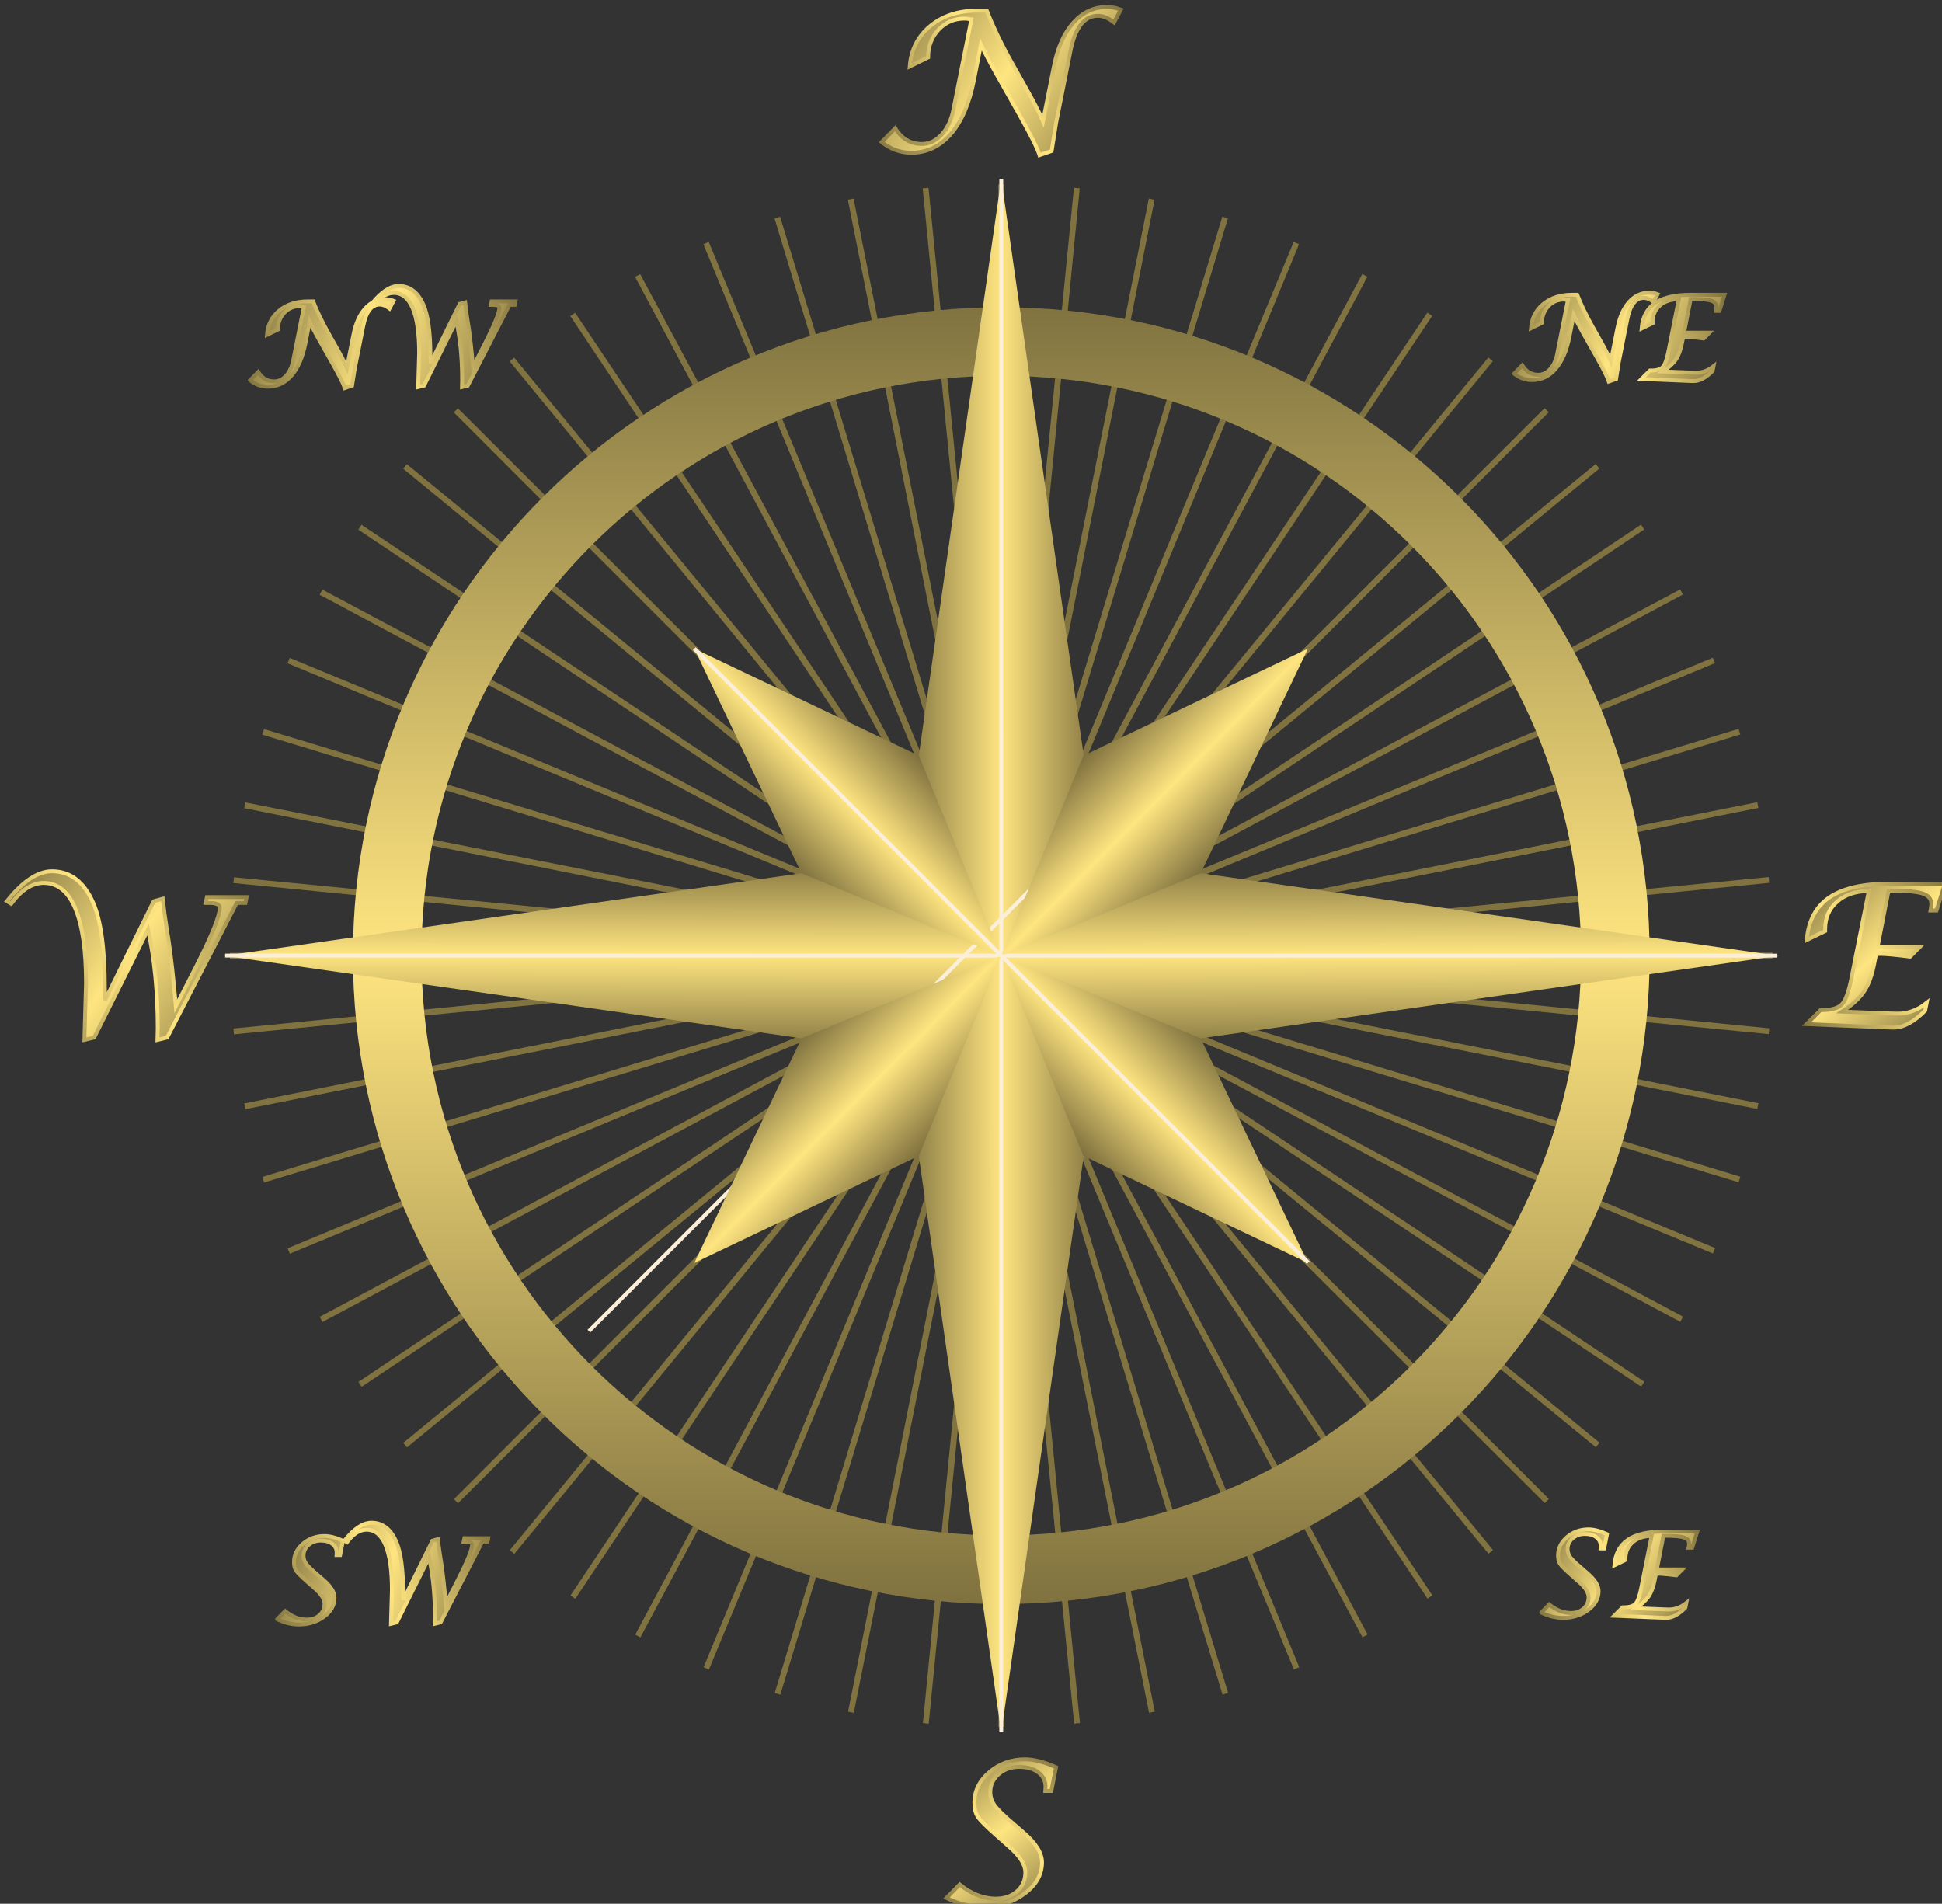 <?xml version="1.0" encoding="UTF-8" standalone="no"?>
<!-- Created with Inkscape (http://www.inkscape.org/) -->

<svg
   xmlns:dc="http://purl.org/dc/elements/1.1/"
   xmlns:cc="http://creativecommons.org/ns#"
   xmlns:rdf="http://www.w3.org/1999/02/22-rdf-syntax-ns#"
   xmlns:svg="http://www.w3.org/2000/svg"
   xmlns="http://www.w3.org/2000/svg"
   xmlns:xlink="http://www.w3.org/1999/xlink"
   xmlns:sodipodi="http://sodipodi.sourceforge.net/DTD/sodipodi-0.dtd"
   xmlns:inkscape="http://www.inkscape.org/namespaces/inkscape"
   id="svg2"
   sodipodi:docname="1345862619.svg"
   viewBox="0 0 900.32 882.56"
   version="1.1"
   inkscape:version="0.48.4 r9939"
   width="100%"
   height="100%">
  <rect x="0" y="0" width="900.32" height="882.56" fill="#333333" stroke="none"/>
  <defs
     id="defs69">

  </defs>
  <sodipodi:namedview
     id="base"
     fit-margin-left="0"
     inkscape:snap-center="true"
     showguides="false"
     inkscape:zoom="0.41454233"
     borderopacity="1.0"
     inkscape:snap-intersection-paths="true"
     inkscape:cx="845.81618"
     inkscape:cy="419.97832"
     inkscape:snap-bbox-midpoints="true"
     inkscape:object-paths="true"
     inkscape:window-maximized="1"
     inkscape:snap-bbox="true"
     showgrid="false"
     fit-margin-right="0"
     inkscape:snap-nodes="true"
     inkscape:guide-bbox="true"
     inkscape:snap-midpoints="true"
     inkscape:snap-global="false"
     inkscape:bbox-nodes="true"
     bordercolor="#666666"
     inkscape:window-x="-8"
     inkscape:window-y="-8"
     inkscape:snap-smooth-nodes="true"
     inkscape:object-nodes="true"
     fit-margin-bottom="0"
     inkscape:window-width="1920"
     inkscape:pageopacity="0.0"
     inkscape:pageshadow="2"
     pagecolor="#ffffff"
     inkscape:snap-object-midpoints="true"
     inkscape:bbox-paths="true"
     inkscape:document-units="px"
     inkscape:snap-bbox-edge-midpoints="true"
     inkscape:current-layer="layer1"
     inkscape:window-height="1018"
     fit-margin-top="0">
    <sodipodi:guide
       id="guide4875"
       position="415.059,400.815"
       orientation="0,1" />
    <sodipodi:guide
       id="guide4877"
       position="415.059,400.815"
       orientation="1,0" />
  </sodipodi:namedview>
  <g
     id="layer1"
     inkscape:label="Camada 1"
     inkscape:groupmode="layer">
    <g
       id="g5464">
           <linearGradient
       id="linearGradient3040">
      <stop
         offset="0"
         style="stop-color:#807340"
         id="stop3042" />
      <stop
         offset=".5"
         style="stop-color:#ffe580"
         id="stop4728" />
      <stop
         offset="1"
         style="stop-color:#80723f"
         id="stop3044" />
    </linearGradient>
    <linearGradient
       inkscape:collect="always"
       x1="497.76"
       y1="278.88"
       x2="552.92"
       gradientUnits="userSpaceOnUse"
       xlink:href="#linearGradient3040"
       y2="302.66"
       id="linearGradient5007" />
    <linearGradient
       inkscape:collect="always"
       x1="497.76"
       y1="302.76"
       x2="552.92"
       gradientUnits="userSpaceOnUse"
       xlink:href="#linearGradient3040"
       y2="279.43"
       id="linearGradient5009" />
    <linearGradient
       inkscape:collect="always"
       x1="504.76"
       y1="597.23"
       gradientTransform="translate(-4.6688e-6,-1.4863e-5)"
       x2="545.91"
       gradientUnits="userSpaceOnUse"
       xlink:href="#linearGradient3040"
       y2="621.01"
       id="linearGradient5019" />
    <linearGradient
       inkscape:collect="always"
       x1="504.76"
       y1="621.01"
       gradientTransform="translate(-4.6688e-6,-1.4863e-5)"
       x2="545.91"
       gradientUnits="userSpaceOnUse"
       xlink:href="#linearGradient3040"
       y2="597.23"
       id="linearGradient5021" />
    <linearGradient
       inkscape:collect="always"
       x1="186.05"
       y1="600.3"
       x2="242.06"
       gradientUnits="userSpaceOnUse"
       xlink:href="#linearGradient3040"
       y2="618.11"
       id="linearGradient5031" />
    <linearGradient
       inkscape:collect="always"
       x1="186.05"
       y1="617.93"
       x2="242.06"
       gradientUnits="userSpaceOnUse"
       xlink:href="#linearGradient3040"
       y2="590.9"
       id="linearGradient5033" />
    <linearGradient
       inkscape:collect="always"
       x1="172.38"
       y1="280.58"
       x2="241.7"
       gradientUnits="userSpaceOnUse"
       xlink:href="#linearGradient3040"
       y2="304.19"
       id="linearGradient5043" />
    <linearGradient
       inkscape:collect="always"
       x1="172.38"
       y1="304.46"
       x2="241.7"
       gradientUnits="userSpaceOnUse"
       xlink:href="#linearGradient3040"
       y2="277.16"
       id="linearGradient5045" />
    <linearGradient
       inkscape:collect="always"
       xlink:href="#linearGradient3040-7"
       id="linearGradient3166-1"
       gradientUnits="userSpaceOnUse"
       x1="366.22"
       y1="283.1"
       x2="366.15"
       y2="616.86"
       gradientTransform="matrix(1.801,0,0,1.801,-246.59,-401.63)" />
    <linearGradient
       id="linearGradient3040-7">
      <stop
         offset="0"
         style="stop-color:#807340"
         id="stop3042-4" />
      <stop
         offset=".5"
         style="stop-color:#ffe580"
         id="stop4728-0" />
      <stop
         offset="1"
         style="stop-color:#80723f"
         id="stop3044-9" />
    </linearGradient>
    <linearGradient
       inkscape:collect="always"
       xlink:href="#linearGradient3040-7"
       id="linearGradient3163-4"
       gradientUnits="userSpaceOnUse"
       x1="341.18"
       y1="475.02"
       x2="391.2"
       y2="474.99"
       gradientTransform="matrix(1.801,0,0,1.801,-246.59,-401.63)" />
    <linearGradient
       inkscape:collect="always"
       xlink:href="#linearGradient3040-7"
       id="linearGradient3160-8"
       gradientUnits="userSpaceOnUse"
       x1="341.17"
       y1="425"
       x2="391.2"
       y2="425"
       gradientTransform="matrix(1.801,0,0,1.801,-246.59,-401.63)" />
    <linearGradient
       inkscape:collect="always"
       xlink:href="#linearGradient3040-7"
       id="linearGradient3157-8"
       gradientUnits="userSpaceOnUse"
       x1="391.36"
       y1="475"
       x2="391.2"
       y2="425"
       gradientTransform="matrix(1.801,0,0,1.801,-246.59,-401.63)" />
    <linearGradient
       inkscape:collect="always"
       xlink:href="#linearGradient3040-7"
       id="linearGradient3154-2"
       gradientUnits="userSpaceOnUse"
       x1="341.14"
       y1="475.02"
       x2="341.2"
       y2="424.83"
       gradientTransform="matrix(1.801,0,0,1.801,-246.59,-401.63)" />
    <linearGradient
       inkscape:collect="always"
       xlink:href="#linearGradient3040-7"
       id="linearGradient3148-4"
       gradientUnits="userSpaceOnUse"
       gradientTransform="matrix(-1.801,0,0,-1.801,1072.502,1219.576)"
       x1="314.78"
       y1="428.77"
       x2="344.91"
       y2="398.85" />
    <linearGradient
       inkscape:collect="always"
       xlink:href="#linearGradient3040-7"
       id="linearGradient3145-5"
       gradientUnits="userSpaceOnUse"
       x1="314.78"
       y1="428.77"
       x2="344.91"
       y2="398.85"
       gradientTransform="matrix(1.801,0,0,1.801,-246.59,-401.63)" />
    <linearGradient
       inkscape:collect="always"
       xlink:href="#linearGradient3040-7"
       id="linearGradient3142-5"
       gradientUnits="userSpaceOnUse"
       gradientTransform="matrix(-1.801,0,0,1.801,1072.502,-401.63)"
       x1="314.78"
       y1="428.77"
       x2="344.91"
       y2="398.85" />
    <linearGradient
       inkscape:collect="always"
       xlink:href="#linearGradient3040-7"
       id="linearGradient3139-1"
       gradientUnits="userSpaceOnUse"
       gradientTransform="matrix(1.801,0,0,-1.801,-246.59,1219.576)"
       x1="314.78"
       y1="428.77"
       x2="344.91"
       y2="398.85" />
    <linearGradient
       inkscape:collect="always"
       xlink:href="#linearGradient3040-7"
       id="linearGradient3133-7"
       gradientUnits="userSpaceOnUse"
       x1="334.4"
       y1="204.82"
       x2="397.98"
       y2="244.96"
       gradientTransform="matrix(1.801,0,0,1.801,-246.59,-401.63)" />
    <linearGradient
       inkscape:collect="always"
       xlink:href="#linearGradient3040-7"
       id="linearGradient3135-1"
       gradientUnits="userSpaceOnUse"
       x1="334.4"
       y1="244.96"
       x2="397.98"
       y2="204.82"
       gradientTransform="matrix(1.801,0,0,1.801,-246.59,-401.63)" />
    <linearGradient
       inkscape:collect="always"
       xlink:href="#linearGradient3040-7"
       id="linearGradient3128-1"
       gradientUnits="userSpaceOnUse"
       x1="351.09"
       y1="655.81"
       x2="381.28"
       y2="695.78"
       gradientTransform="matrix(1.801,0,0,1.801,-246.59,-401.63)" />
    <linearGradient
       inkscape:collect="always"
       xlink:href="#linearGradient3040-7"
       id="linearGradient3130-5"
       gradientUnits="userSpaceOnUse"
       x1="351.09"
       y1="695.78"
       x2="381.28"
       y2="655.81"
       gradientTransform="matrix(1.801,0,0,1.801,-246.59,-401.63)" />
    <linearGradient
       inkscape:collect="always"
       xlink:href="#linearGradient3040-7"
       id="linearGradient3123-2"
       gradientUnits="userSpaceOnUse"
       x1="109.26"
       y1="427.27"
       x2="172.96"
       y2="472.65"
       gradientTransform="matrix(1.801,0,0,1.801,-246.59,-401.63)" />
    <linearGradient
       inkscape:collect="always"
       xlink:href="#linearGradient3040-7"
       id="linearGradient3125-7"
       gradientUnits="userSpaceOnUse"
       x1="109.26"
       y1="472.65"
       x2="172.96"
       y2="427.27"
       gradientTransform="matrix(1.801,0,0,1.801,-246.59,-401.63)" />
    <linearGradient
       inkscape:collect="always"
       xlink:href="#linearGradient3040-7"
       id="linearGradient3118-6"
       gradientUnits="userSpaceOnUse"
       x1="572.45"
       y1="430.45"
       x2="610.07"
       y2="469.49"
       gradientTransform="matrix(1.801,0,0,1.801,-246.59,-401.63)" />
    <linearGradient
       inkscape:collect="always"
       xlink:href="#linearGradient3040-7"
       id="linearGradient3120-1"
       gradientUnits="userSpaceOnUse"
       x1="572.45"
       y1="469.49"
       x2="610.07"
       y2="430.45"
       gradientTransform="matrix(1.801,0,0,1.801,-246.59,-401.63)" />
    <linearGradient
       inkscape:collect="always"
       x1="497.76"
       y1="278.88"
       x2="552.92"
       gradientUnits="userSpaceOnUse"
       xlink:href="#linearGradient3040-7"
       y2="302.66"
       id="linearGradient5007-4" />
    <linearGradient
       inkscape:collect="always"
       x1="497.76"
       y1="302.76"
       x2="552.92"
       gradientUnits="userSpaceOnUse"
       xlink:href="#linearGradient3040-7"
       y2="279.43"
       id="linearGradient5009-2" />
    <linearGradient
       inkscape:collect="always"
       xlink:href="#linearGradient3040-7"
       id="linearGradient3044-3"
       gradientUnits="userSpaceOnUse"
       x1="497.76"
       y1="278.88"
       x2="552.92"
       y2="302.66" />
    <linearGradient
       inkscape:collect="always"
       xlink:href="#linearGradient3040-7"
       id="linearGradient3046-2"
       gradientUnits="userSpaceOnUse"
       x1="497.76"
       y1="302.76"
       x2="552.92"
       y2="279.43" />
    <linearGradient
       inkscape:collect="always"
       xlink:href="#linearGradient3040-7"
       id="linearGradient3048-2"
       gradientUnits="userSpaceOnUse"
       x1="497.76"
       y1="278.88"
       x2="552.92"
       y2="302.66" />
    <linearGradient
       inkscape:collect="always"
       xlink:href="#linearGradient3040-7"
       id="linearGradient3050-1"
       gradientUnits="userSpaceOnUse"
       x1="497.76"
       y1="302.76"
       x2="552.92"
       y2="279.43" />
    <linearGradient
       inkscape:collect="always"
       x1="504.76"
       y1="597.23"
       gradientTransform="translate(-4.6688e-6,-1.4863e-5)"
       x2="545.91"
       gradientUnits="userSpaceOnUse"
       xlink:href="#linearGradient3040-7"
       y2="621.01"
       id="linearGradient5019-6" />
    <linearGradient
       inkscape:collect="always"
       x1="504.76"
       y1="621.01"
       gradientTransform="translate(-4.6688e-6,-1.4863e-5)"
       x2="545.91"
       gradientUnits="userSpaceOnUse"
       xlink:href="#linearGradient3040-7"
       y2="597.23"
       id="linearGradient5021-8" />
    <linearGradient
       inkscape:collect="always"
       xlink:href="#linearGradient3040-7"
       id="linearGradient3052-5"
       gradientUnits="userSpaceOnUse"
       gradientTransform="translate(-4.6688e-6,-1.4863e-5)"
       x1="504.76"
       y1="597.23"
       x2="545.91"
       y2="621.01" />
    <linearGradient
       inkscape:collect="always"
       xlink:href="#linearGradient3040-7"
       id="linearGradient3054-7"
       gradientUnits="userSpaceOnUse"
       gradientTransform="translate(-4.6688e-6,-1.4863e-5)"
       x1="504.76"
       y1="621.01"
       x2="545.91"
       y2="597.23" />
    <linearGradient
       inkscape:collect="always"
       xlink:href="#linearGradient3040-7"
       id="linearGradient3056-6"
       gradientUnits="userSpaceOnUse"
       gradientTransform="translate(-4.6688e-6,-1.4863e-5)"
       x1="504.76"
       y1="597.23"
       x2="545.91"
       y2="621.01" />
    <linearGradient
       inkscape:collect="always"
       xlink:href="#linearGradient3040-7"
       id="linearGradient3058-1"
       gradientUnits="userSpaceOnUse"
       gradientTransform="translate(-4.6688e-6,-1.4863e-5)"
       x1="504.76"
       y1="621.01"
       x2="545.91"
       y2="597.23" />
    <linearGradient
       inkscape:collect="always"
       x1="186.05"
       y1="600.3"
       x2="242.06"
       gradientUnits="userSpaceOnUse"
       xlink:href="#linearGradient3040-7"
       y2="618.11"
       id="linearGradient5031-8" />
    <linearGradient
       inkscape:collect="always"
       x1="186.05"
       y1="617.93"
       x2="242.06"
       gradientUnits="userSpaceOnUse"
       xlink:href="#linearGradient3040-7"
       y2="590.9"
       id="linearGradient5033-9" />
    <linearGradient
       inkscape:collect="always"
       xlink:href="#linearGradient3040-7"
       id="linearGradient3060-2"
       gradientUnits="userSpaceOnUse"
       x1="186.05"
       y1="600.3"
       x2="242.06"
       y2="618.11" />
    <linearGradient
       inkscape:collect="always"
       xlink:href="#linearGradient3040-7"
       id="linearGradient3062-7"
       gradientUnits="userSpaceOnUse"
       x1="186.05"
       y1="617.93"
       x2="242.06"
       y2="590.9" />
    <linearGradient
       inkscape:collect="always"
       xlink:href="#linearGradient3040-7"
       id="linearGradient3064-9"
       gradientUnits="userSpaceOnUse"
       x1="186.05"
       y1="600.3"
       x2="242.06"
       y2="618.11" />
    <linearGradient
       inkscape:collect="always"
       xlink:href="#linearGradient3040-7"
       id="linearGradient3066-5"
       gradientUnits="userSpaceOnUse"
       x1="186.05"
       y1="617.93"
       x2="242.06"
       y2="590.9" />
    <linearGradient
       inkscape:collect="always"
       x1="172.38"
       y1="280.58"
       x2="241.7"
       gradientUnits="userSpaceOnUse"
       xlink:href="#linearGradient3040-7"
       y2="304.19"
       id="linearGradient5043-4" />
    <linearGradient
       inkscape:collect="always"
       x1="172.38"
       y1="304.46"
       x2="241.7"
       gradientUnits="userSpaceOnUse"
       xlink:href="#linearGradient3040-7"
       y2="277.16"
       id="linearGradient5045-3" />
    <linearGradient
       inkscape:collect="always"
       xlink:href="#linearGradient3040-7"
       id="linearGradient3068-1"
       gradientUnits="userSpaceOnUse"
       x1="172.38"
       y1="280.58"
       x2="241.7"
       y2="304.19" />
    <linearGradient
       inkscape:collect="always"
       xlink:href="#linearGradient3040-7"
       id="linearGradient3070-2"
       gradientUnits="userSpaceOnUse"
       x1="172.38"
       y1="304.46"
       x2="241.7"
       y2="277.16" />
    <linearGradient
       inkscape:collect="always"
       xlink:href="#linearGradient3040-7"
       id="linearGradient3072-3"
       gradientUnits="userSpaceOnUse"
       x1="172.38"
       y1="280.58"
       x2="241.7"
       y2="304.19" />
    <linearGradient
       inkscape:collect="always"
       xlink:href="#linearGradient3040-7"
       id="linearGradient3074-3"
       gradientUnits="userSpaceOnUse"
       x1="172.38"
       y1="304.46"
       x2="241.7"
       y2="277.16" />
    <linearGradient
       inkscape:collect="always"
       xlink:href="#linearGradient3040-7"
       id="linearGradient4081"
       gradientUnits="userSpaceOnUse"
       x1="497.76"
       y1="278.88"
       x2="552.92"
       y2="302.66" />
    <linearGradient
       inkscape:collect="always"
       xlink:href="#linearGradient3040-7"
       id="linearGradient4083"
       gradientUnits="userSpaceOnUse"
       x1="497.76"
       y1="302.76"
       x2="552.92"
       y2="279.43" />
    <linearGradient
       inkscape:collect="always"
       xlink:href="#linearGradient3040-7"
       id="linearGradient4085"
       gradientUnits="userSpaceOnUse"
       gradientTransform="translate(-4.6688e-6,-1.4863e-5)"
       x1="504.76"
       y1="597.23"
       x2="545.91"
       y2="621.01" />
    <linearGradient
       inkscape:collect="always"
       xlink:href="#linearGradient3040-7"
       id="linearGradient4087"
       gradientUnits="userSpaceOnUse"
       gradientTransform="translate(-4.6688e-6,-1.4863e-5)"
       x1="504.76"
       y1="621.01"
       x2="545.91"
       y2="597.23" />
    <linearGradient
       inkscape:collect="always"
       xlink:href="#linearGradient3040-7"
       id="linearGradient4089"
       gradientUnits="userSpaceOnUse"
       x1="186.05"
       y1="600.3"
       x2="242.06"
       y2="618.11" />
    <linearGradient
       inkscape:collect="always"
       xlink:href="#linearGradient3040-7"
       id="linearGradient4091"
       gradientUnits="userSpaceOnUse"
       x1="186.05"
       y1="617.93"
       x2="242.06"
       y2="590.9" />
    <linearGradient
       inkscape:collect="always"
       xlink:href="#linearGradient3040-7"
       id="linearGradient4093"
       gradientUnits="userSpaceOnUse"
       x1="172.38"
       y1="280.58"
       x2="241.7"
       y2="304.19" />
    <linearGradient
       inkscape:collect="always"
       xlink:href="#linearGradient3040-7"
       id="linearGradient4095"
       gradientUnits="userSpaceOnUse"
       x1="172.38"
       y1="304.46"
       x2="241.7"
       y2="277.16" />
    <linearGradient
       inkscape:collect="always"
       xlink:href="#linearGradient3040-7-1"
       id="linearGradient3166-1-4"
       gradientUnits="userSpaceOnUse"
       x1="366.22"
       y1="283.1"
       x2="366.15"
       y2="616.86"
       gradientTransform="matrix(1.801,0,0,1.801,-246.59,-401.63)" />
    <linearGradient
       id="linearGradient3040-7-1">
      <stop
         offset="0"
         style="stop-color:#807340"
         id="stop3042-4-1" />
      <stop
         offset=".5"
         style="stop-color:#ffe580"
         id="stop4728-0-3" />
      <stop
         offset="1"
         style="stop-color:#80723f"
         id="stop3044-9-8" />
    </linearGradient>
    <linearGradient
       inkscape:collect="always"
       xlink:href="#linearGradient3040-7-1"
       id="linearGradient3163-4-7"
       gradientUnits="userSpaceOnUse"
       x1="341.18"
       y1="475.02"
       x2="391.2"
       y2="474.99"
       gradientTransform="matrix(1.801,0,0,1.801,-246.59,-401.63)" />
    <linearGradient
       inkscape:collect="always"
       xlink:href="#linearGradient3040-7-1"
       id="linearGradient3160-8-4"
       gradientUnits="userSpaceOnUse"
       x1="341.17"
       y1="425"
       x2="391.2"
       y2="425"
       gradientTransform="matrix(1.801,0,0,1.801,-246.59,-401.63)" />
    <linearGradient
       inkscape:collect="always"
       xlink:href="#linearGradient3040-7-1"
       id="linearGradient3157-8-2"
       gradientUnits="userSpaceOnUse"
       x1="391.36"
       y1="475"
       x2="391.2"
       y2="425"
       gradientTransform="matrix(1.801,0,0,1.801,-246.59,-401.63)" />
    <linearGradient
       inkscape:collect="always"
       xlink:href="#linearGradient3040-7-1"
       id="linearGradient3154-2-7"
       gradientUnits="userSpaceOnUse"
       x1="341.14"
       y1="475.02"
       x2="341.2"
       y2="424.83"
       gradientTransform="matrix(1.801,0,0,1.801,-246.59,-401.63)" />
    <linearGradient
       inkscape:collect="always"
       xlink:href="#linearGradient3040-7-1"
       id="linearGradient3148-4-7"
       gradientUnits="userSpaceOnUse"
       gradientTransform="matrix(-1.801,0,0,-1.801,1072.502,1219.576)"
       x1="314.78"
       y1="428.77"
       x2="344.91"
       y2="398.85" />
    <linearGradient
       inkscape:collect="always"
       xlink:href="#linearGradient3040-7-1"
       id="linearGradient3145-5-9"
       gradientUnits="userSpaceOnUse"
       x1="314.78"
       y1="428.77"
       x2="344.91"
       y2="398.85"
       gradientTransform="matrix(1.801,0,0,1.801,-246.59,-401.63)" />
    <linearGradient
       inkscape:collect="always"
       xlink:href="#linearGradient3040-7-1"
       id="linearGradient3142-5-3"
       gradientUnits="userSpaceOnUse"
       gradientTransform="matrix(-1.801,0,0,1.801,1072.502,-401.63)"
       x1="314.78"
       y1="428.77"
       x2="344.91"
       y2="398.85" />
    <linearGradient
       inkscape:collect="always"
       xlink:href="#linearGradient3040-7-1"
       id="linearGradient3139-1-1"
       gradientUnits="userSpaceOnUse"
       gradientTransform="matrix(1.801,0,0,-1.801,-246.59,1219.576)"
       x1="314.78"
       y1="428.77"
       x2="344.91"
       y2="398.85" />
    <linearGradient
       inkscape:collect="always"
       xlink:href="#linearGradient3040-7-1"
       id="linearGradient3133-7-9"
       gradientUnits="userSpaceOnUse"
       x1="334.4"
       y1="204.82"
       x2="397.98"
       y2="244.96"
       gradientTransform="matrix(1.801,0,0,1.801,-246.59,-401.63)" />
    <linearGradient
       inkscape:collect="always"
       xlink:href="#linearGradient3040-7-1"
       id="linearGradient3135-1-8"
       gradientUnits="userSpaceOnUse"
       x1="334.4"
       y1="244.96"
       x2="397.98"
       y2="204.82"
       gradientTransform="matrix(1.801,0,0,1.801,-246.59,-401.63)" />
    <linearGradient
       inkscape:collect="always"
       xlink:href="#linearGradient3040-7-1"
       id="linearGradient3128-1-6"
       gradientUnits="userSpaceOnUse"
       x1="351.09"
       y1="655.81"
       x2="381.28"
       y2="695.78"
       gradientTransform="matrix(1.801,0,0,1.801,-246.59,-401.63)" />
    <linearGradient
       inkscape:collect="always"
       xlink:href="#linearGradient3040-7-1"
       id="linearGradient3130-5-5"
       gradientUnits="userSpaceOnUse"
       x1="351.09"
       y1="695.78"
       x2="381.28"
       y2="655.81"
       gradientTransform="matrix(1.801,0,0,1.801,-246.59,-401.63)" />
    <linearGradient
       inkscape:collect="always"
       xlink:href="#linearGradient3040-7-1"
       id="linearGradient3123-2-0"
       gradientUnits="userSpaceOnUse"
       x1="109.26"
       y1="427.27"
       x2="172.96"
       y2="472.65"
       gradientTransform="matrix(1.801,0,0,1.801,-246.59,-401.63)" />
    <linearGradient
       inkscape:collect="always"
       xlink:href="#linearGradient3040-7-1"
       id="linearGradient3125-7-2"
       gradientUnits="userSpaceOnUse"
       x1="109.26"
       y1="472.65"
       x2="172.96"
       y2="427.27"
       gradientTransform="matrix(1.801,0,0,1.801,-246.59,-401.63)" />
    <linearGradient
       inkscape:collect="always"
       xlink:href="#linearGradient3040-7-1"
       id="linearGradient3118-6-8"
       gradientUnits="userSpaceOnUse"
       x1="572.45"
       y1="430.45"
       x2="610.07"
       y2="469.49"
       gradientTransform="matrix(1.801,0,0,1.801,-246.59,-401.63)" />
    <linearGradient
       inkscape:collect="always"
       xlink:href="#linearGradient3040-7-1"
       id="linearGradient3120-1-6"
       gradientUnits="userSpaceOnUse"
       x1="572.45"
       y1="469.49"
       x2="610.07"
       y2="430.45"
       gradientTransform="matrix(1.801,0,0,1.801,-246.59,-401.63)" />
    <linearGradient
       inkscape:collect="always"
       xlink:href="#linearGradient3040-7-1"
       id="linearGradient4081-0"
       gradientUnits="userSpaceOnUse"
       x1="497.76"
       y1="278.88"
       x2="552.92"
       y2="302.66" />
    <linearGradient
       inkscape:collect="always"
       xlink:href="#linearGradient3040-7-1"
       id="linearGradient4083-2"
       gradientUnits="userSpaceOnUse"
       x1="497.76"
       y1="302.76"
       x2="552.92"
       y2="279.43" />
    <linearGradient
       inkscape:collect="always"
       xlink:href="#linearGradient3040-7-1"
       id="linearGradient3044-3-4"
       gradientUnits="userSpaceOnUse"
       x1="497.76"
       y1="278.88"
       x2="552.92"
       y2="302.66" />
    <linearGradient
       inkscape:collect="always"
       xlink:href="#linearGradient3040-7-1"
       id="linearGradient3046-2-8"
       gradientUnits="userSpaceOnUse"
       x1="497.76"
       y1="302.76"
       x2="552.92"
       y2="279.43" />
    <linearGradient
       inkscape:collect="always"
       xlink:href="#linearGradient3040-7-1"
       id="linearGradient3048-2-6"
       gradientUnits="userSpaceOnUse"
       x1="497.76"
       y1="278.88"
       x2="552.92"
       y2="302.66" />
    <linearGradient
       inkscape:collect="always"
       xlink:href="#linearGradient3040-7-1"
       id="linearGradient3050-1-5"
       gradientUnits="userSpaceOnUse"
       x1="497.76"
       y1="302.76"
       x2="552.92"
       y2="279.43" />
    <linearGradient
       inkscape:collect="always"
       xlink:href="#linearGradient3040-7-1"
       id="linearGradient4085-0"
       gradientUnits="userSpaceOnUse"
       gradientTransform="translate(-4.6688e-6,-1.4863e-5)"
       x1="504.76"
       y1="597.23"
       x2="545.91"
       y2="621.01" />
    <linearGradient
       inkscape:collect="always"
       xlink:href="#linearGradient3040-7-1"
       id="linearGradient4087-9"
       gradientUnits="userSpaceOnUse"
       gradientTransform="translate(-4.6688e-6,-1.4863e-5)"
       x1="504.76"
       y1="621.01"
       x2="545.91"
       y2="597.23" />
    <linearGradient
       inkscape:collect="always"
       xlink:href="#linearGradient3040-7-1"
       id="linearGradient3052-5-0"
       gradientUnits="userSpaceOnUse"
       gradientTransform="translate(-4.6688e-6,-1.4863e-5)"
       x1="504.76"
       y1="597.23"
       x2="545.91"
       y2="621.01" />
    <linearGradient
       inkscape:collect="always"
       xlink:href="#linearGradient3040-7-1"
       id="linearGradient3054-7-0"
       gradientUnits="userSpaceOnUse"
       gradientTransform="translate(-4.6688e-6,-1.4863e-5)"
       x1="504.76"
       y1="621.01"
       x2="545.91"
       y2="597.23" />
    <linearGradient
       inkscape:collect="always"
       xlink:href="#linearGradient3040-7-1"
       id="linearGradient3056-6-6"
       gradientUnits="userSpaceOnUse"
       gradientTransform="translate(-4.6688e-6,-1.4863e-5)"
       x1="504.76"
       y1="597.23"
       x2="545.91"
       y2="621.01" />
    <linearGradient
       inkscape:collect="always"
       xlink:href="#linearGradient3040-7-1"
       id="linearGradient3058-1-1"
       gradientUnits="userSpaceOnUse"
       gradientTransform="translate(-4.6688e-6,-1.4863e-5)"
       x1="504.76"
       y1="621.01"
       x2="545.91"
       y2="597.23" />
    <linearGradient
       inkscape:collect="always"
       xlink:href="#linearGradient3040-7-1"
       id="linearGradient4089-3"
       gradientUnits="userSpaceOnUse"
       x1="186.05"
       y1="600.3"
       x2="242.06"
       y2="618.11" />
    <linearGradient
       inkscape:collect="always"
       xlink:href="#linearGradient3040-7-1"
       id="linearGradient4091-8"
       gradientUnits="userSpaceOnUse"
       x1="186.05"
       y1="617.93"
       x2="242.06"
       y2="590.9" />
    <linearGradient
       inkscape:collect="always"
       xlink:href="#linearGradient3040-7-1"
       id="linearGradient3060-2-9"
       gradientUnits="userSpaceOnUse"
       x1="186.05"
       y1="600.3"
       x2="242.06"
       y2="618.11" />
    <linearGradient
       inkscape:collect="always"
       xlink:href="#linearGradient3040-7-1"
       id="linearGradient3062-7-3"
       gradientUnits="userSpaceOnUse"
       x1="186.05"
       y1="617.93"
       x2="242.06"
       y2="590.9" />
    <linearGradient
       inkscape:collect="always"
       xlink:href="#linearGradient3040-7-1"
       id="linearGradient3064-9-4"
       gradientUnits="userSpaceOnUse"
       x1="186.05"
       y1="600.3"
       x2="242.06"
       y2="618.11" />
    <linearGradient
       inkscape:collect="always"
       xlink:href="#linearGradient3040-7-1"
       id="linearGradient3066-5-4"
       gradientUnits="userSpaceOnUse"
       x1="186.05"
       y1="617.93"
       x2="242.06"
       y2="590.9" />
    <linearGradient
       inkscape:collect="always"
       xlink:href="#linearGradient3040-7-1"
       id="linearGradient3068-1-6"
       gradientUnits="userSpaceOnUse"
       x1="172.38"
       y1="280.58"
       x2="241.7"
       y2="304.19" />
    <linearGradient
       inkscape:collect="always"
       xlink:href="#linearGradient3040-7-1"
       id="linearGradient3070-2-6"
       gradientUnits="userSpaceOnUse"
       x1="172.38"
       y1="304.46"
       x2="241.7"
       y2="277.16" />
    <linearGradient
       inkscape:collect="always"
       xlink:href="#linearGradient3040-7-1"
       id="linearGradient3072-3-1"
       gradientUnits="userSpaceOnUse"
       x1="172.38"
       y1="280.58"
       x2="241.7"
       y2="304.19" />
    <linearGradient
       inkscape:collect="always"
       xlink:href="#linearGradient3040-7-1"
       id="linearGradient3074-3-8"
       gradientUnits="userSpaceOnUse"
       x1="172.38"
       y1="304.46"
       x2="241.7"
       y2="277.16" />
    <linearGradient
       y2="304.19"
       x2="241.7"
       y1="280.58"
       x1="172.38"
       gradientUnits="userSpaceOnUse"
       id="linearGradient4913"
       xlink:href="#linearGradient3040-7-1"
       inkscape:collect="always" />
    <linearGradient
       y2="277.16"
       x2="241.7"
       y1="304.46"
       x1="172.38"
       gradientUnits="userSpaceOnUse"
       id="linearGradient4915"
       xlink:href="#linearGradient3040-7-1"
       inkscape:collect="always" />
    <linearGradient
       inkscape:collect="always"
       xlink:href="#linearGradient3040-7-1"
       id="linearGradient5413"
       gradientUnits="userSpaceOnUse"
       gradientTransform="matrix(1.801,0,0,1.801,-195.417,-367.515)"
       x1="572.45"
       y1="430.45"
       x2="610.07"
       y2="469.49" />
    <linearGradient
       inkscape:collect="always"
       xlink:href="#linearGradient3040-7-1"
       id="linearGradient5415"
       gradientUnits="userSpaceOnUse"
       gradientTransform="matrix(1.801,0,0,1.801,-195.417,-367.515)"
       x1="572.45"
       y1="469.49"
       x2="610.07"
       y2="430.45" />
    <linearGradient
       inkscape:collect="always"
       xlink:href="#linearGradient3040-7-1"
       id="linearGradient5418"
       gradientUnits="userSpaceOnUse"
       gradientTransform="matrix(1.801,0,0,1.801,-195.417,-367.515)"
       x1="109.26"
       y1="427.27"
       x2="172.96"
       y2="472.65" />
    <linearGradient
       inkscape:collect="always"
       xlink:href="#linearGradient3040-7-1"
       id="linearGradient5420"
       gradientUnits="userSpaceOnUse"
       gradientTransform="matrix(1.801,0,0,1.801,-195.417,-367.515)"
       x1="109.26"
       y1="472.65"
       x2="172.96"
       y2="427.27" />
    <linearGradient
       inkscape:collect="always"
       xlink:href="#linearGradient3040-7-1"
       id="linearGradient5423"
       gradientUnits="userSpaceOnUse"
       gradientTransform="matrix(1.801,0,0,1.801,-195.417,-367.515)"
       x1="351.09"
       y1="655.81"
       x2="381.28"
       y2="695.78" />
    <linearGradient
       inkscape:collect="always"
       xlink:href="#linearGradient3040-7-1"
       id="linearGradient5425"
       gradientUnits="userSpaceOnUse"
       gradientTransform="matrix(1.801,0,0,1.801,-195.417,-367.515)"
       x1="351.09"
       y1="695.78"
       x2="381.28"
       y2="655.81" />
    <linearGradient
       inkscape:collect="always"
       xlink:href="#linearGradient3040-7-1"
       id="linearGradient5428"
       gradientUnits="userSpaceOnUse"
       gradientTransform="matrix(1.801,0,0,1.801,-195.417,-367.515)"
       x1="334.4"
       y1="204.82"
       x2="397.98"
       y2="244.96" />
    <linearGradient
       inkscape:collect="always"
       xlink:href="#linearGradient3040-7-1"
       id="linearGradient5430"
       gradientUnits="userSpaceOnUse"
       gradientTransform="matrix(1.801,0,0,1.801,-195.417,-367.515)"
       x1="334.4"
       y1="244.96"
       x2="397.98"
       y2="204.82" />
    <linearGradient
       inkscape:collect="always"
       xlink:href="#linearGradient3040-7-1"
       id="linearGradient5434"
       gradientUnits="userSpaceOnUse"
       gradientTransform="matrix(1.801,0,0,-1.801,-195.417,1253.691)"
       x1="314.78"
       y1="428.77"
       x2="344.91"
       y2="398.85" />
    <linearGradient
       inkscape:collect="always"
       xlink:href="#linearGradient3040-7-1"
       id="linearGradient5437"
       gradientUnits="userSpaceOnUse"
       gradientTransform="matrix(-1.801,0,0,1.801,1123.675,-367.515)"
       x1="314.78"
       y1="428.77"
       x2="344.91"
       y2="398.85" />
    <linearGradient
       inkscape:collect="always"
       xlink:href="#linearGradient3040-7-1"
       id="linearGradient5440"
       gradientUnits="userSpaceOnUse"
       gradientTransform="matrix(1.801,0,0,1.801,-195.417,-367.515)"
       x1="314.78"
       y1="428.77"
       x2="344.91"
       y2="398.85" />
    <linearGradient
       inkscape:collect="always"
       xlink:href="#linearGradient3040-7-1"
       id="linearGradient5443"
       gradientUnits="userSpaceOnUse"
       gradientTransform="matrix(-1.801,0,0,-1.801,1123.675,1253.691)"
       x1="314.78"
       y1="428.77"
       x2="344.91"
       y2="398.85" />
    <linearGradient
       inkscape:collect="always"
       xlink:href="#linearGradient3040-7-1"
       id="linearGradient5449"
       gradientUnits="userSpaceOnUse"
       gradientTransform="matrix(1.801,0,0,1.801,-195.417,-367.515)"
       x1="341.14"
       y1="475.02"
       x2="341.2"
       y2="424.83" />
    <linearGradient
       inkscape:collect="always"
       xlink:href="#linearGradient3040-7-1"
       id="linearGradient5452"
       gradientUnits="userSpaceOnUse"
       gradientTransform="matrix(1.801,0,0,1.801,-195.417,-367.515)"
       x1="391.36"
       y1="475"
       x2="391.2"
       y2="425" />
    <linearGradient
       inkscape:collect="always"
       xlink:href="#linearGradient3040-7-1"
       id="linearGradient5455"
       gradientUnits="userSpaceOnUse"
       gradientTransform="matrix(1.801,0,0,1.801,-195.417,-367.515)"
       x1="341.17"
       y1="425"
       x2="391.2"
       y2="425" />
    <linearGradient
       inkscape:collect="always"
       xlink:href="#linearGradient3040-7-1"
       id="linearGradient5458"
       gradientUnits="userSpaceOnUse"
       gradientTransform="matrix(1.801,0,0,1.801,-195.417,-367.515)"
       x1="341.18"
       y1="475.02"
       x2="391.2"
       y2="474.99" />
    <linearGradient
       inkscape:collect="always"
       xlink:href="#linearGradient3040-7-1"
       id="linearGradient5461"
       gradientUnits="userSpaceOnUse"
       gradientTransform="matrix(1.801,0,0,1.801,-195.417,-367.515)"
       x1="366.22"
       y1="283.1"
       x2="366.15"
       y2="616.86" />
      <path
         id="path4797"
         style="fill:none;stroke:#807340;stroke-width:3.328"
         sodipodi:type="star"
         d="M -257.504,132.198 35.217,455.488 -257.825,132.488 1.799,482.913 -258.172,132.746 -34.146,506.931 -258.543,132.968 l 186.271,394.342 -186.661,-394.157 146.721,410.7 -147.128,-410.555 105.759,423.104 -106.179,-422.999 63.779,431.433 -64.206,-431.37 21.184,435.607 -21.615,-435.586 -21.615,435.586 21.184,-435.607 -64.206,431.37 63.779,-431.433 -106.179,422.999 105.759,-423.104 -147.128,410.555 146.721,-410.7 -186.661,394.157 186.271,-394.342 -224.397,373.963 224.026,-374.185 -259.971,350.167 259.624,-350.425 -293.042,323 292.721,-323.29 -323.29,292.721 323,-293.042 -350.425,259.624 350.167,-259.971 -374.185,224.026 373.963,-224.397 -394.342,186.271 394.157,-186.661 -410.7,146.721 410.555,-147.128 -423.104,105.759 422.999,-106.179 -431.433,63.779 431.37,-64.206 -435.607,21.184 435.586,-21.615 -435.586,-21.615 435.607,21.184 -431.37,-64.206 431.433,63.779 L -687.939,22.045 -264.835,127.804 -675.39,-19.324 -264.689,127.397 -658.846,-59.264 -264.504,127.006 -638.467,-97.391 l 374.185,224.026 -350.167,-259.971 350.425,259.624 -323,-293.042 323.29,292.721 -292.721,-323.29 293.042,323 -259.624,-350.425 259.971,350.167 -224.026,-374.185 224.397,373.963 -186.271,-394.342 186.661,394.157 -146.721,-410.701 147.128,410.555 -105.759,-423.104 106.179,422.999 -63.779,-431.433 64.206,431.37 -21.184,-435.607 21.615,435.586 21.615,-435.586 -21.184,435.607 64.206,-431.37 -63.779,431.433 106.179,-422.999 -105.759,423.104 147.128,-410.555 -146.721,410.701 186.661,-394.157 -186.271,394.342 224.397,-373.963 -224.026,374.185 L 1.799,-224.747 -257.825,125.677 35.217,-197.322 -257.504,125.968 65.786,-166.753 -257.214,126.288 93.211,-133.336 -256.957,126.635 117.229,-97.391 -256.734,127.006 137.607,-59.264 -256.549,127.397 154.151,-19.324 -256.404,127.804 166.7,22.045 -256.299,128.223 175.134,64.445 -256.235,128.651 179.371,107.467 -256.214,129.083 179.371,150.698 -256.235,129.515 175.134,193.721 -256.299,129.942 166.7,236.121 -256.404,130.362 154.151,277.49 -256.549,130.769 137.607,317.43 -256.734,131.159 117.229,355.556 -256.957,131.53 93.211,391.501 -257.214,131.877 65.786,424.919 z"
         sodipodi:r1="4.4052148"
         inkscape:flatsided="false"
         transform="matrix(0.803,0.119,-0.119,0.803,688.859,370.406)"
         sodipodi:arg2="0.83448555"
         sodipodi:arg1="0.78539816"
         inkscape:randomized="0"
         sodipodi:cy="129.08276"
         sodipodi:cx="-260.61935"
         inkscape:rounded="0"
         sodipodi:r2="440.52148"
         sodipodi:sides="64" />
      <path
         id="path4555"
         style="fill:url(#linearGradient5461)"
         inkscape:connector-curvature="0"
         d="m 464.201,142.433 c -166.015,0 -300.583,134.563 -300.583,300.583 0,166.015 134.563,300.619 300.583,300.619 166.015,0 300.583,-134.611 300.583,-300.619 0,-166.015 -134.563,-300.583 -300.583,-300.583 z m 0,31.784 c 148.447,0 268.79,120.345 268.79,268.79 0,148.447 -120.345,268.79 -268.79,268.79 -148.447,0 -268.79,-120.345 -268.79,-268.79 0,-148.447 120.345,-268.79 268.79,-268.79 z" />
      <path
         id="path4569"
         style="fill:url(#linearGradient5458)"
         d="m 419.132,488.121 45.056,315.246 45.065,-315.3 -45.065,-45.043 z"
         sodipodi:nodetypes="ccccc"
         inkscape:transform-center-y="99.983764"
         inkscape:connector-curvature="0" />
      <path
         id="path4565"
         style="fill:url(#linearGradient5455)"
         d="M 419.132,398.056 464.188,82.81 509.253,398.11 464.188,443.153 z"
         sodipodi:nodetypes="ccccc"
         inkscape:transform-center-y="-99.983766"
         inkscape:connector-curvature="0" />
      <path
         id="path4571"
         style="fill:url(#linearGradient5452)"
         d="M 509.233,488.139 824.479,443.088 509.161,398.02 464.129,443.088 z"
         inkscape:transform-center-x="-99.983765"
         inkscape:connector-curvature="0"
         sodipodi:nodetypes="ccccc" />
      <path
         id="path4573"
         style="fill:url(#linearGradient5449)"
         d="m 419.168,488.139 -315.246,-45.051 315.3,-45.069 45.051,45.069 z"
         sodipodi:nodetypes="ccccc"
         inkscape:connector-curvature="0"
         inkscape:transform-center-x="99.983765" />
      <path
         id="path4557"
         d="m 464.201,82.954 -0.019,720.106"
         style="fill:none;stroke:#fbefd9;stroke-width:1.801px"
         inkscape:connector-curvature="0" />
      <path
         id="path4559"
         d="m 823.992,443.016 -719.619,-0.019"
         style="fill:none;stroke:#fbefd9;stroke-width:1.801px"
         inkscape:connector-curvature="0" />
      <use
         id="use4563"
         xlink:href="#path4561"
         transform="matrix(-1,0,0,1,879.51,31.777)"
         height="1052.362"
         width="744.094"
         y="0"
         x="0" />
      <path
         id="path4661"
         style="fill:url(#linearGradient5443)"
         d="m 606.377,585.481 -49.71,-104.137 -92.535,-38.256 38.162,92.803 z"
         inkscape:transform-center-x="39.984115"
         inkscape:transform-center-y="-40.025395"
         inkscape:connector-curvature="0" />
      <path
         id="path4575"
         style="fill:url(#linearGradient5440)"
         d="m 321.88,300.695 49.71,104.137 92.535,38.256 -38.162,-92.803 z"
         inkscape:transform-center-x="39.984115"
         inkscape:transform-center-y="-40.025395"
         inkscape:connector-curvature="0" />
      <path
         id="path4653"
         style="fill:url(#linearGradient5437)"
         d="m 606.377,300.695 -49.71,104.137 -92.535,38.256 38.162,-92.803 z"
         inkscape:transform-center-x="39.984115"
         inkscape:transform-center-y="-40.025395"
         inkscape:connector-curvature="0" />
      <path
         id="path4669"
         style="fill:url(#linearGradient5434)"
         d="m 321.88,585.481 49.71,-104.137 92.535,-38.256 -38.162,92.803 z"
         inkscape:transform-center-x="39.984115"
         inkscape:transform-center-y="-40.025395"
         inkscape:connector-curvature="0" />
      <path
         id="path4561"
         style="fill:none;stroke:#fbefd9;stroke-width:1.801px"
         inkscape:connector-curvature="0"
         d="M 606.503,585.337 321.88,300.695" />
      <path
         id="path4781"
         style="fill:url(#linearGradient5428);stroke:url(#linearGradient5430);stroke-width:1.801"
         inkscape:connector-curvature="0"
         d="m 408.739,65.86 6.289,-6.421 c 2.991,4.867 7.095,7.3 12.314,7.3 3.489,0 6.567,-1.459 9.235,-4.376 2.668,-2.917 4.486,-6.809 5.453,-11.676 l 8.312,-41.734 c -1.495,-0.234 -2.551,-0.352 -3.166,-0.352 -4.808,7.2e-5 -8.825,1.722 -12.05,5.167 -3.225,3.445 -4.838,7.733 -4.838,12.863 l -8.531,4.178 c 0.586,-7.769 3.767,-14.029 9.543,-18.779 5.776,-4.749 13.09,-7.124 21.945,-7.124 h 4.222 c 3.02,7.74 6.992,15.993 11.918,24.759 l 5.585,9.939 c 3.899,6.831 6.758,12.358 8.575,16.579 l 5.057,-25.418 c 1.73,-8.766 4.749,-15.546 9.059,-20.34 4.31,-4.793 9.514,-7.19 15.612,-7.19 2.169,5.4e-5 4.295,0.411 6.377,1.231 l -3.166,5.937 c -2.609,-2.052 -5.116,-3.078 -7.52,-3.078 -6.333,7.2e-5 -10.584,5.512 -12.753,16.535 l -6.597,33.115 -2.067,13.017 -5.629,1.935 c -1.056,-3.313 -4.134,-9.499 -9.235,-18.559 L 461.907,34.283 c -2.873,-5.101 -5.248,-9.66 -7.124,-13.677 l -3.342,16.931 c -2.14,10.701 -5.71,18.924 -10.708,24.671 -4.999,5.746 -11.09,8.62 -18.272,8.62 -5.043,0 -9.616,-1.656 -13.721,-4.969 z" />
      <path
         id="path4926"
         style="fill:url(#linearGradient5423);stroke:url(#linearGradient5425);stroke-width:1.801"
         inkscape:connector-curvature="0"
         d="m 438.802,879.885 6.113,-6.245 c 5.395,4.368 10.98,6.553 16.755,6.553 4.017,0 7.3,-1.136 9.851,-3.408 2.551,-2.272 3.826,-5.197 3.826,-8.773 -3e-5,-3.518 -2.404,-7.403 -7.212,-11.654 l -6.201,-5.497 c -4.603,-4.046 -7.454,-6.89 -8.553,-8.531 -1.099,-1.642 -1.649,-3.841 -1.649,-6.597 -1e-5,-5.482 2.316,-10.21 6.948,-14.183 4.632,-3.973 10.159,-5.959 16.579,-5.959 4.075,7e-5 8.854,1.217 14.337,3.65 l -2.199,11.038 h -2.771 c 0.059,-0.909 0.088,-1.539 0.088,-1.891 -6e-5,-2.785 -1.114,-5.028 -3.342,-6.729 -2.228,-1.7 -5.175,-2.551 -8.839,-2.551 -3.782,5e-5 -6.963,1.121 -9.543,3.364 -2.58,2.243 -3.87,5.021 -3.87,8.334 -2e-5,2.228 0.652,4.266 1.957,6.113 1.305,1.847 4.024,4.53 8.158,8.048 l 5.189,4.486 c 5.776,4.955 8.663,9.587 8.664,13.897 -5e-5,5.658 -2.712,10.511 -8.136,14.556 -5.424,4.046 -11.889,6.069 -19.395,6.069 -5.746,0 -11.331,-1.363 -16.755,-4.09 z" />
      <path
         id="path4788"
         style="fill:url(#linearGradient5418);stroke:url(#linearGradient5420);stroke-width:1.801"
         inkscape:connector-curvature="0"
         d="m 39.13,482.068 0.748,-26.166 c -3.6e-5,-15.304 -1.664,-26.892 -4.991,-34.763 -3.328,-7.872 -8.216,-11.808 -14.666,-11.808 -5.277,7e-5 -10.291,3.21 -15.04,9.631 l -1.979,-1.187 c 7.359,-9.235 14.322,-13.853 20.89,-13.853 8.414,8e-5 14.747,4.779 18.998,14.337 3.665,8.18 5.497,21.475 5.497,39.888 l 0.132,5.453 22.516,-45.78 4.222,-1.187 c 0.469,4.515 1.07,9.059 1.803,13.633 l 0.88,5.541 c 1.114,7.271 2.243,17.488 3.386,30.653 l 9.455,-18.514 c 7.271,-14.337 10.906,-23.381 10.906,-27.133 -9e-5,-1.495 -1.657,-2.243 -4.969,-2.243 h -1.583 l 0.572,-2.683 H 114.331 l -0.528,2.683 h -4.046 l -32.279,62.404 -4.486,1.099 0.132,-5.409 c -9e-5,-16.682 -1.495,-31.942 -4.486,-45.78 L 43.66,480.975 z" />
      <path
         id="path4778"
         style="fill:url(#linearGradient5413);stroke:url(#linearGradient5415);stroke-width:1.801"
         inkscape:connector-curvature="0"
         d="m 837.538,474.755 6.509,-6.509 h 0.748 c 4.456,0 7.527,-0.924 9.213,-2.771 1.686,-1.847 3.144,-5.908 4.376,-12.182 l 8.004,-40.194 c -6.04,7e-5 -10.921,1.62 -14.644,4.86 -3.723,3.24 -5.585,7.469 -5.585,12.687 v 0.968 l -8.531,4.134 c 0.733,-8.883 4.222,-15.45 10.466,-19.703 6.245,-4.251 15.495,-6.377 27.749,-6.377 h 25.858 l -3.914,12.446 h -2.771 c 0.234,-1.143 0.352,-2.169 0.352,-3.078 -7e-5,-2.316 -1.327,-3.914 -3.98,-4.793 -2.653,-0.879 -7.484,-1.319 -14.49,-1.319 h -1.363 l -5.101,26.034 h 19.614 l -4.486,4.53 c -6.655,-0.85 -11.185,-1.275 -13.589,-1.275 h -2.199 l -0.924,4.749 c -1.026,5.336 -2.587,9.565 -4.684,12.687 -2.096,3.122 -5.46,6.223 -10.093,9.301 l 21.109,0.836 4.618,0.132 c 4.779,0 9.25,-1.656 13.413,-4.969 l -0.704,3.562 c -5.189,5.248 -10.071,7.872 -14.644,7.872 l -2.023,-0.044 z" />
      <g
         transform="matrix(1.801,0,0,1.801,-195.417,-367.515)"
         id="text4753"
         style="fill:url(#linearGradient4081-0);stroke:url(#linearGradient4083-2)">
        <path
           id="path4878"
           style="fill:url(#linearGradient3044-3-4);stroke:url(#linearGradient3046-2-8)"
           inkscape:connector-curvature="0"
           d="m 498.26,300.24 2.095,-2.139 c 0.996,1.621 2.363,2.432 4.102,2.432 1.162,0 2.188,-0.486 3.076,-1.458 0.889,-0.972 1.494,-2.268 1.816,-3.889 l 2.769,-13.901 c -0.498,-0.078 -0.85,-0.117 -1.055,-0.117 -1.602,2e-5 -2.939,0.574 -4.014,1.721 -1.074,1.147 -1.611,2.576 -1.611,4.285 l -2.842,1.392 c 0.195,-2.588 1.255,-4.673 3.179,-6.255 1.924,-1.582 4.36,-2.373 7.31,-2.373 h 1.406 c 1.006,2.578 2.329,5.327 3.97,8.247 l 1.86,3.311 c 1.299,2.275 2.251,4.116 2.856,5.522 l 1.685,-8.467 c 0.576,-2.92 1.582,-5.178 3.018,-6.775 1.435,-1.597 3.169,-2.395 5.2,-2.395 0.723,2e-5 1.431,0.137 2.124,0.41 l -1.055,1.978 c -0.869,-0.684 -1.704,-1.025 -2.505,-1.025 -2.109,3e-5 -3.525,1.836 -4.248,5.508 l -2.197,11.03 -0.688,4.336 -1.875,0.645 c -0.352,-1.103 -1.377,-3.164 -3.076,-6.182 l -3.589,-6.357 c -0.957,-1.699 -1.748,-3.218 -2.373,-4.556 l -1.113,5.64 c -0.713,3.564 -1.902,6.304 -3.567,8.218 -1.665,1.914 -3.694,2.871 -6.086,2.871 -1.68,0 -3.203,-0.552 -4.57,-1.655 z" />
        <path
           id="path4880"
           style="fill:url(#linearGradient3048-2-6);stroke:url(#linearGradient3050-1-5)"
           inkscape:connector-curvature="0"
           d="m 531.05,301.61 2.168,-2.168 h 0.249 c 1.484,0 2.507,-0.308 3.069,-0.923 0.562,-0.615 1.047,-1.968 1.458,-4.058 l 2.666,-13.389 c -2.012,2e-5 -3.638,0.54 -4.878,1.619 -1.24,1.079 -1.86,2.488 -1.86,4.226 v 0.322 l -2.842,1.377 c 0.244,-2.959 1.406,-5.146 3.486,-6.562 2.08,-1.416 5.161,-2.124 9.243,-2.124 h 8.613 l -1.304,4.146 h -0.923 c 0.078,-0.381 0.117,-0.723 0.117,-1.025 -3e-5,-0.771 -0.442,-1.304 -1.326,-1.597 -0.884,-0.293 -2.493,-0.439 -4.827,-0.439 h -0.454 l -1.699,8.672 h 6.533 l -1.494,1.509 c -2.217,-0.283 -3.726,-0.425 -4.526,-0.425 h -0.732 l -0.308,1.582 c -0.342,1.777 -0.862,3.186 -1.56,4.226 -0.698,1.04 -1.819,2.073 -3.362,3.098 l 7.031,0.278 1.538,0.044 c 1.592,0 3.081,-0.552 4.468,-1.655 l -0.234,1.187 c -1.728,1.748 -3.354,2.622 -4.878,2.622 l -0.674,-0.015 z" />
      </g>
      <g
         transform="matrix(1.801,0,0,1.801,-195.417,-367.515)"
         id="text4757"
         style="fill:url(#linearGradient4085-0);stroke:url(#linearGradient4087-9)">
        <path
           id="path4864"
           style="fill:url(#linearGradient3052-5-0);stroke:url(#linearGradient3054-7-0)"
           inkscape:connector-curvature="0"
           d="m 505.26,619.15 2.036,-2.08 c 1.797,1.455 3.657,2.183 5.581,2.183 1.338,0 2.432,-0.378 3.281,-1.135 0.85,-0.757 1.274,-1.731 1.274,-2.922 -2e-5,-1.172 -0.801,-2.466 -2.402,-3.882 l -2.065,-1.831 c -1.533,-1.348 -2.483,-2.295 -2.849,-2.842 -0.366,-0.547 -0.549,-1.279 -0.549,-2.197 0,-1.826 0.771,-3.401 2.314,-4.724 1.543,-1.323 3.384,-1.985 5.522,-1.985 1.357,3e-5 2.949,0.405 4.775,1.216 l -0.732,3.677 h -0.923 c 0.019,-0.303 0.029,-0.513 0.029,-0.63 -10e-6,-0.928 -0.371,-1.675 -1.113,-2.241 -0.742,-0.566 -1.724,-0.85 -2.944,-0.85 -1.26,2e-5 -2.319,0.374 -3.179,1.121 -0.859,0.747 -1.289,1.672 -1.289,2.776 -10e-6,0.742 0.217,1.421 0.652,2.036 0.435,0.615 1.34,1.509 2.717,2.681 l 1.728,1.494 c 1.924,1.65 2.886,3.193 2.886,4.629 -2e-5,1.885 -0.903,3.501 -2.71,4.849 -1.807,1.348 -3.96,2.022 -6.46,2.022 -1.914,-10e-6 -3.774,-0.454 -5.581,-1.362 z" />
        <path
           id="path4866"
           style="fill:url(#linearGradient3056-6-6);stroke:url(#linearGradient3058-1-1)"
           inkscape:connector-curvature="0"
           d="m 524.04,619.97 2.168,-2.168 h 0.249 c 1.484,10e-6 2.507,-0.308 3.069,-0.923 0.562,-0.615 1.047,-1.968 1.458,-4.058 l 2.666,-13.389 c -2.012,2e-5 -3.638,0.54 -4.878,1.619 -1.24,1.079 -1.86,2.488 -1.86,4.226 v 0.322 l -2.842,1.377 c 0.244,-2.959 1.406,-5.146 3.486,-6.562 2.08,-1.416 5.161,-2.124 9.243,-2.124 h 8.613 l -1.304,4.146 h -0.923 c 0.078,-0.381 0.117,-0.723 0.117,-1.025 -3e-5,-0.771 -0.442,-1.304 -1.326,-1.597 -0.884,-0.293 -2.493,-0.439 -4.827,-0.439 h -0.454 l -1.699,8.672 h 6.533 l -1.494,1.509 c -2.217,-0.283 -3.726,-0.425 -4.526,-0.425 h -0.732 l -0.308,1.582 c -0.342,1.777 -0.862,3.186 -1.56,4.226 -0.698,1.04 -1.819,2.073 -3.362,3.098 l 7.031,0.278 1.538,0.044 c 1.592,1e-5 3.081,-0.552 4.468,-1.655 l -0.234,1.187 c -1.728,1.748 -3.354,2.622 -4.878,2.622 l -0.674,-0.015 z" />
      </g>
      <g
         id="text4761"
         style="fill:url(#linearGradient4089-3);stroke:url(#linearGradient4091-8)"
         transform="matrix(1.801,0,0,1.801,-208.69,-359.203)">
        <path
           id="path4843"
           d="m 187.24,616.24 2.036,-2.08 c 1.797,1.455 3.657,2.183 5.581,2.183 1.338,0 2.432,-0.378 3.281,-1.135 0.85,-0.757 1.274,-1.731 1.274,-2.922 -1e-5,-1.172 -0.801,-2.466 -2.402,-3.882 l -2.065,-1.831 c -1.533,-1.348 -2.483,-2.295 -2.849,-2.842 -0.366,-0.547 -0.549,-1.279 -0.549,-2.197 -1e-5,-1.826 0.771,-3.401 2.314,-4.724 1.543,-1.323 3.384,-1.985 5.522,-1.985 1.357,2e-5 2.949,0.405 4.775,1.216 l -0.732,3.677 h -0.923 c 0.019,-0.303 0.029,-0.513 0.029,-0.63 -2e-5,-0.928 -0.371,-1.675 -1.113,-2.241 -0.742,-0.566 -1.724,-0.85 -2.944,-0.85 -1.26,2e-5 -2.319,0.374 -3.179,1.121 -0.859,0.747 -1.289,1.672 -1.289,2.776 -1e-5,0.742 0.217,1.421 0.652,2.036 0.435,0.615 1.34,1.509 2.717,2.681 l 1.728,1.494 c 1.924,1.65 2.886,3.193 2.886,4.629 -1e-5,1.885 -0.903,3.501 -2.71,4.849 -1.807,1.348 -3.96,2.022 -6.46,2.022 -1.914,0 -3.774,-0.454 -5.581,-1.362 z"
           style="fill:url(#linearGradient3060-2-9);stroke:url(#linearGradient3062-7-3)"
           inkscape:connector-curvature="0" />
        <path
           id="path4845"
           d="m 216.51,617.43 0.249,-8.716 c -1e-5,-5.098 -0.554,-8.957 -1.663,-11.58 -1.108,-2.622 -2.737,-3.933 -4.885,-3.933 -1.758,2e-5 -3.428,1.069 -5.01,3.208 l -0.659,-0.396 c 2.451,-3.076 4.771,-4.614 6.958,-4.614 2.803,3e-5 4.912,1.592 6.328,4.775 1.221,2.725 1.831,7.153 1.831,13.286 l 0.044,1.816 7.5,-15.249 1.406,-0.396 c 0.156,1.504 0.356,3.018 0.601,4.541 l 0.293,1.846 c 0.371,2.422 0.747,5.825 1.128,10.21 l 3.149,-6.167 c 2.422,-4.775 3.633,-7.788 3.633,-9.038 -4e-5,-0.498 -0.552,-0.747 -1.655,-0.747 h -0.527 l 0.19,-0.894 h 6.138 l -0.176,0.894 h -1.348 l -10.752,20.786 -1.494,0.366 0.044,-1.802 c -3e-5,-5.557 -0.498,-10.64 -1.494,-15.249 l -8.32,16.685 z"
           style="fill:url(#linearGradient3064-9-4);stroke:url(#linearGradient3066-5-4)"
           inkscape:connector-curvature="0" />
      </g>
      <g
         transform="matrix(1.801,0,0,1.801,-195.417,-367.515)"
         id="text4765"
         style="fill:url(#linearGradient4913);stroke:url(#linearGradient4915)">
        <path
           id="path4869"
           style="fill:url(#linearGradient3068-1-6);stroke:url(#linearGradient3070-2-6)"
           inkscape:connector-curvature="0"
           d="m 172.88,301.94 2.095,-2.139 c 0.996,1.621 2.363,2.432 4.102,2.432 1.162,0 2.188,-0.486 3.076,-1.458 0.889,-0.972 1.494,-2.268 1.816,-3.889 l 2.769,-13.901 c -0.498,-0.078 -0.85,-0.117 -1.055,-0.117 -1.602,2e-5 -2.939,0.574 -4.014,1.721 -1.074,1.147 -1.611,2.576 -1.611,4.285 l -2.842,1.392 c 0.195,-2.588 1.255,-4.673 3.179,-6.255 1.924,-1.582 4.36,-2.373 7.31,-2.373 h 1.406 c 1.006,2.578 2.329,5.327 3.97,8.247 l 1.86,3.311 c 1.299,2.275 2.251,4.116 2.856,5.522 l 1.685,-8.467 c 0.576,-2.92 1.582,-5.178 3.018,-6.775 1.435,-1.597 3.169,-2.395 5.2,-2.395 0.723,2e-5 1.431,0.137 2.124,0.41 l -1.055,1.978 c -0.869,-0.684 -1.704,-1.025 -2.505,-1.025 -2.109,2e-5 -3.525,1.836 -4.248,5.508 l -2.197,11.03 -0.688,4.336 -1.875,0.645 c -0.352,-1.103 -1.377,-3.164 -3.076,-6.182 l -3.589,-6.357 c -0.957,-1.699 -1.748,-3.218 -2.373,-4.556 l -1.113,5.64 c -0.713,3.564 -1.902,6.304 -3.567,8.218 -1.665,1.914 -3.694,2.871 -6.086,2.871 -1.68,0 -3.203,-0.552 -4.57,-1.655 z" />
        <path
           id="path4871"
           style="fill:url(#linearGradient3072-3-1);stroke:url(#linearGradient3074-3-8)"
           inkscape:connector-curvature="0"
           d="m 216.15,303.69 0.249,-8.716 c -2e-5,-5.098 -0.554,-8.957 -1.663,-11.58 -1.108,-2.622 -2.737,-3.933 -4.885,-3.933 -1.758,3e-5 -3.428,1.069 -5.01,3.208 l -0.659,-0.396 c 2.451,-3.076 4.771,-4.614 6.958,-4.614 2.803,3e-5 4.912,1.592 6.328,4.775 1.221,2.725 1.831,7.153 1.831,13.286 l 0.044,1.816 7.5,-15.249 1.406,-0.396 c 0.156,1.504 0.356,3.018 0.601,4.541 l 0.293,1.846 c 0.371,2.422 0.747,5.825 1.128,10.21 l 3.149,-6.167 c 2.422,-4.775 3.633,-7.788 3.633,-9.038 -3e-5,-0.498 -0.552,-0.747 -1.655,-0.747 h -0.527 l 0.19,-0.894 h 6.138 l -0.176,0.894 h -1.348 l -10.752,20.786 -1.494,0.366 0.044,-1.802 c -2e-5,-5.557 -0.498,-10.64 -1.494,-15.249 l -8.32,16.685 z" />
      </g>
    </g>
  </g>
</svg>
